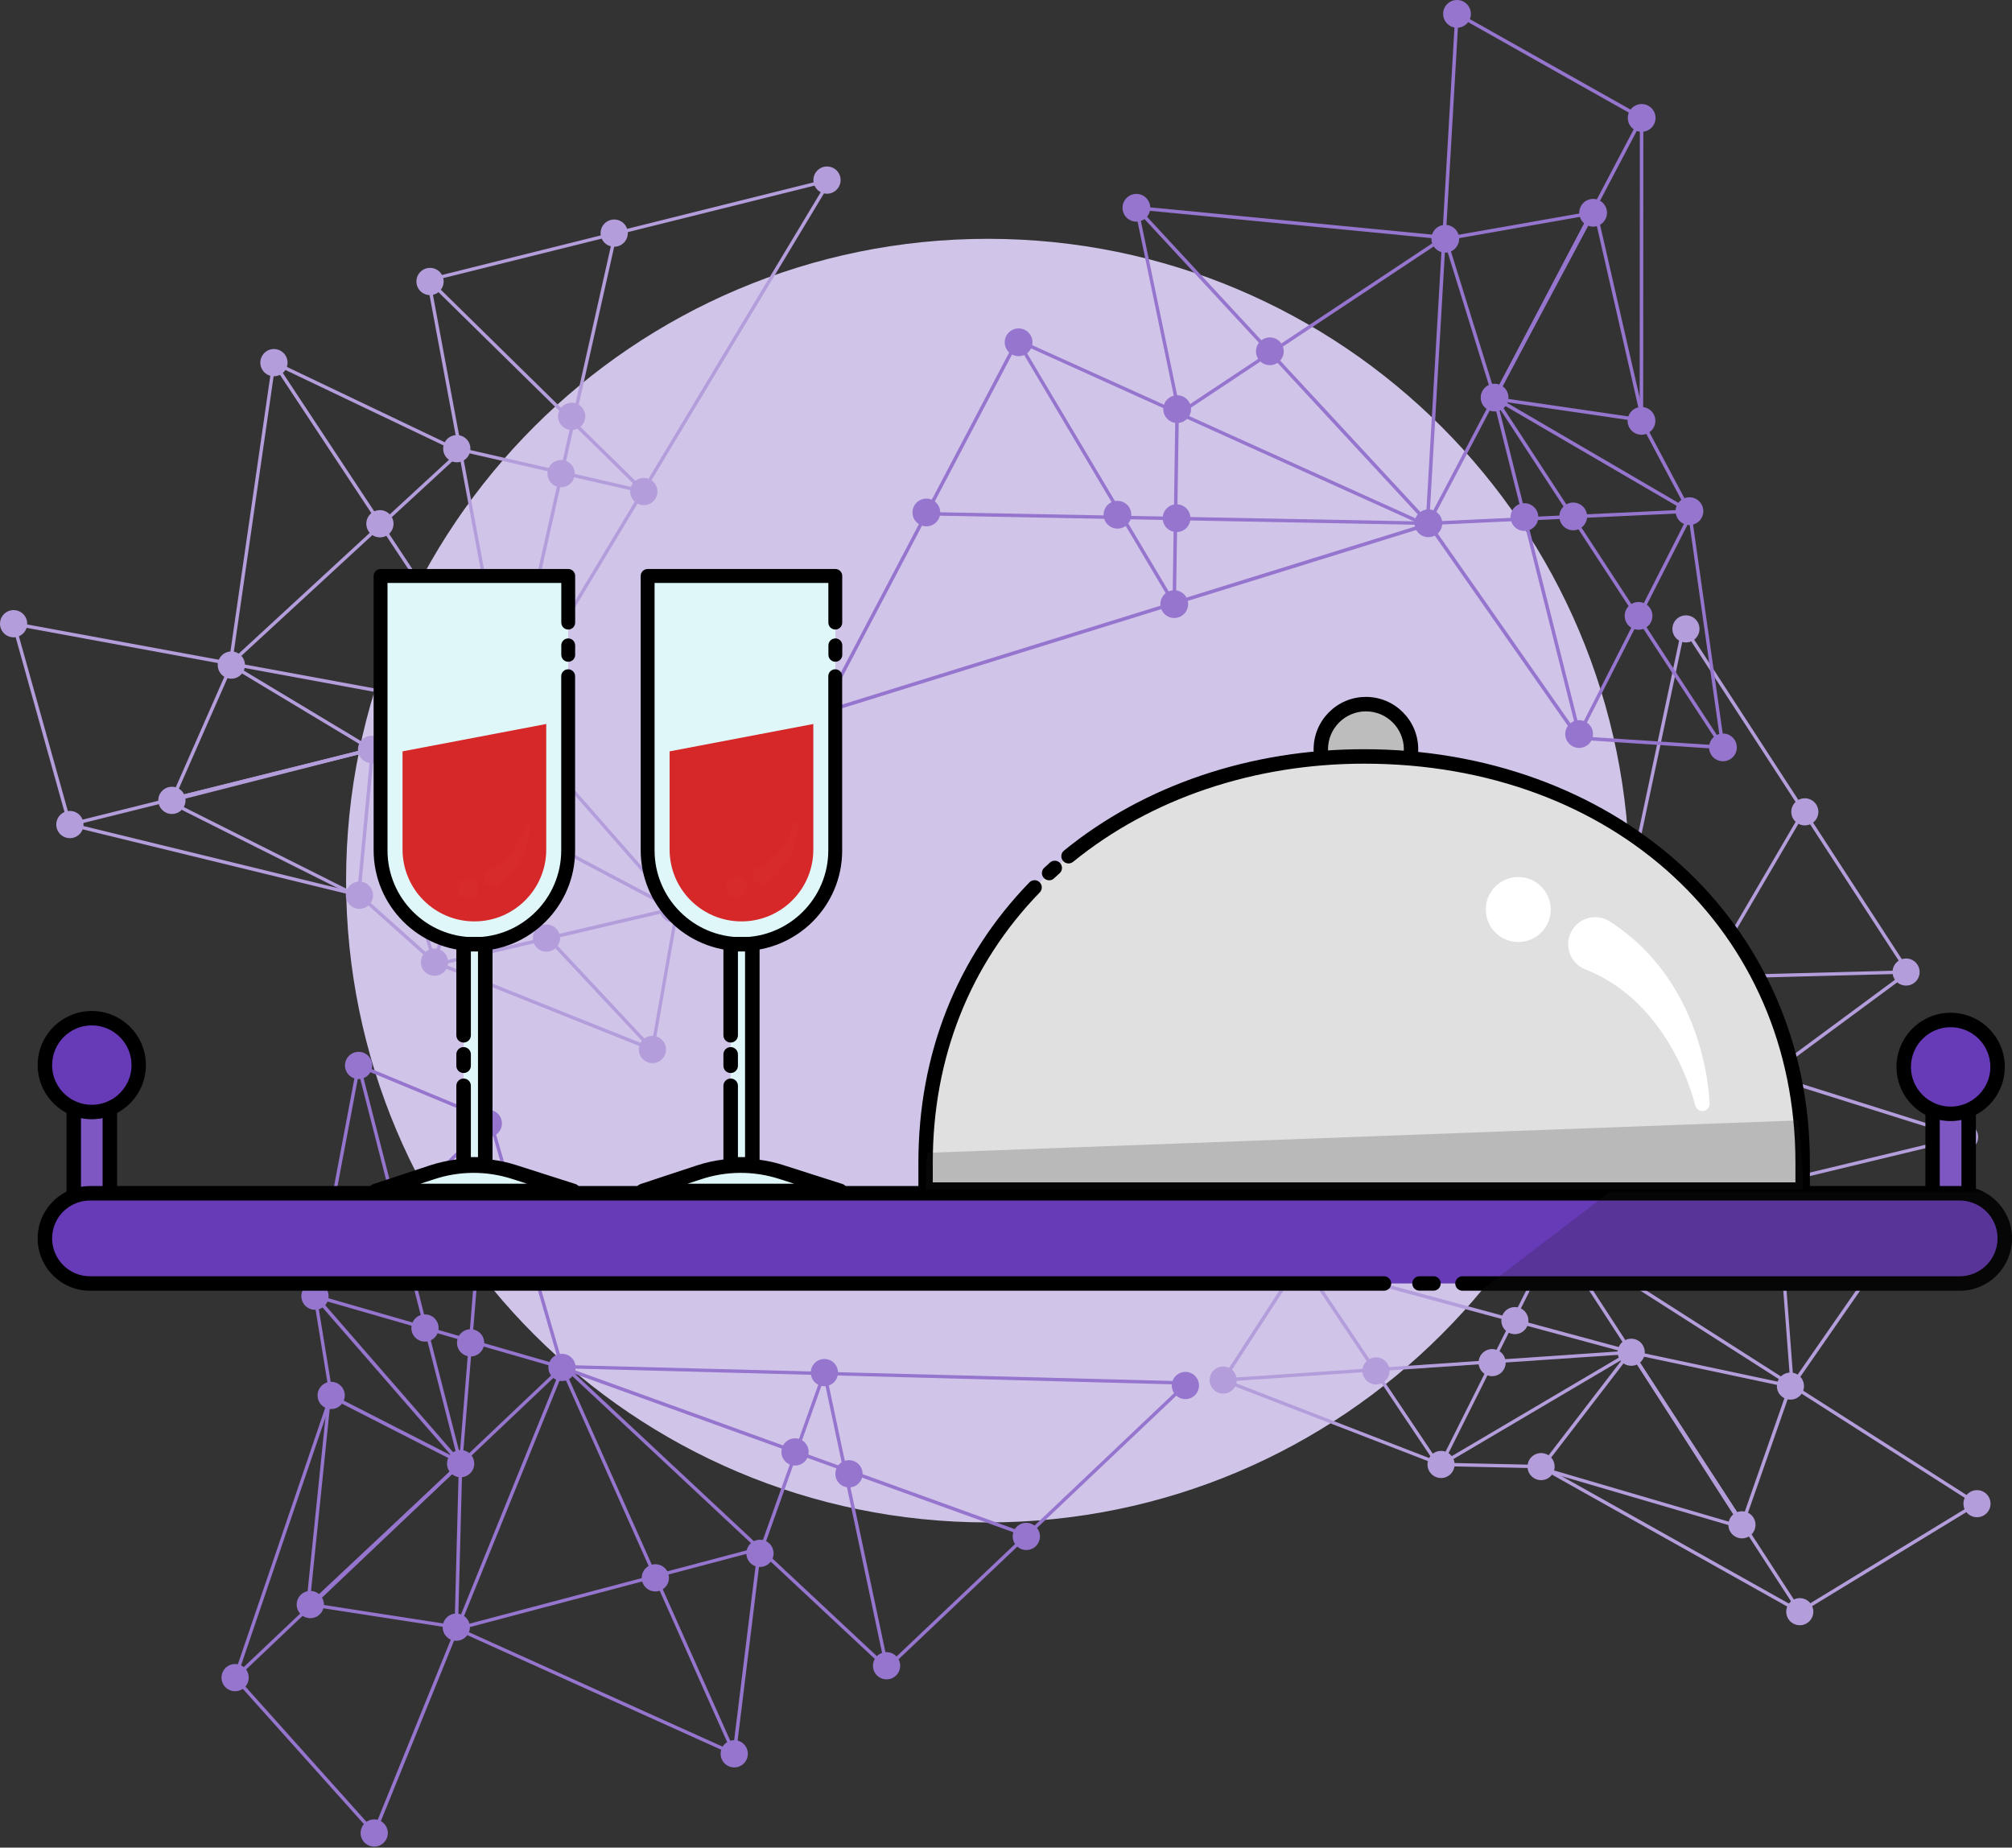 <svg width="379" height="348" viewBox="0 0 379 348" fill="none" xmlns="http://www.w3.org/2000/svg">
<rect x="0" y="0" width="379" height="348" fill="#333333" stroke="none"/>
<g clip-path="url(#clip0)">
<path d="M186.075 286.75C252.837 286.75 306.958 232.628 306.958 165.866C306.958 99.104 252.837 44.983 186.075 44.983C119.313 44.983 65.191 99.104 65.191 165.866C65.191 232.628 119.313 286.75 186.075 286.75Z" fill="#D1C4E9"/>
<path d="M292.44 232.292C292.44 232.316 292.428 232.34 292.428 232.365C292.428 232.463 292.477 232.548 292.562 232.609C292.574 232.646 292.586 232.682 292.611 232.719L338.754 303.735C338.852 303.881 339.035 303.918 339.194 303.833L372.565 283.49C372.663 283.429 372.711 283.331 372.724 283.221C372.724 283.111 372.675 283.014 372.577 282.953L293.319 232.34L359.646 183.352C359.781 183.254 359.817 183.059 359.719 182.925L317.447 117.88C317.374 117.77 317.252 117.721 317.117 117.745C316.995 117.77 316.885 117.868 316.861 117.99L292.66 232.047L292.562 232.121C292.501 232.145 292.452 232.218 292.44 232.292ZM293.429 231.461L317.325 118.869L359.011 183.022L293.429 231.461ZM339.12 303.124L293.82 233.415L371.796 283.209L339.12 303.124Z" fill="#B39DDB"/>
<path d="M332.832 202.461C332.82 202.486 332.82 202.522 332.832 202.547L337.277 260.998C337.289 261.132 337.386 261.242 337.509 261.279C337.643 261.315 337.777 261.267 337.85 261.157L370.355 214.33C370.416 214.244 370.428 214.134 370.391 214.049C370.355 213.951 370.281 213.878 370.184 213.853L333.247 202.217C333.149 202.18 333.039 202.205 332.954 202.266C332.881 202.327 332.844 202.388 332.832 202.461ZM337.826 260.058L333.491 202.974L369.573 214.33L337.826 260.058Z" fill="#B39DDB"/>
<path d="M289.912 276.482C289.9 276.531 289.9 276.592 289.925 276.653C289.961 276.75 290.034 276.836 290.144 276.86L328.742 288.179C328.876 288.216 329.01 288.167 329.083 288.07C329.169 287.96 329.169 287.813 329.096 287.703L307.422 254.356C307.361 254.271 307.276 254.21 307.166 254.21C307.068 254.21 306.958 254.247 306.897 254.332L289.973 276.36C289.949 276.396 289.925 276.445 289.912 276.482ZM328.094 287.325L290.767 276.384L307.141 255.089L328.094 287.325Z" fill="#B39DDB"/>
<path d="M230.106 259.875C230.093 259.924 230.093 259.985 230.118 260.034C230.142 260.132 230.216 260.205 230.301 260.229L271.328 276.115C271.487 276.176 271.658 276.103 271.731 275.956L293.283 232.866C293.331 232.756 293.331 232.634 293.258 232.536C293.185 232.438 293.075 232.39 292.965 232.402L244.929 237.225C244.831 237.237 244.746 237.286 244.697 237.371L230.155 259.753C230.13 259.802 230.106 259.839 230.106 259.875ZM271.291 275.431L230.899 259.79L245.149 237.872L292.464 233.122L271.291 275.431Z" fill="#B39DDB"/>
<path d="M372.406 285.773C373.815 285.773 374.958 284.631 374.958 283.221C374.958 281.812 373.815 280.669 372.406 280.669C370.997 280.669 369.854 281.812 369.854 283.221C369.854 284.631 370.997 285.773 372.406 285.773Z" fill="#B39DDB"/>
<path d="M290.291 278.789C291.7 278.789 292.843 277.646 292.843 276.237C292.843 274.828 291.7 273.685 290.291 273.685C288.881 273.685 287.739 274.828 287.739 276.237C287.739 277.646 288.881 278.789 290.291 278.789Z" fill="#B39DDB"/>
<path d="M293.002 235.283C294.411 235.283 295.554 234.141 295.554 232.731C295.554 231.322 294.411 230.179 293.002 230.179C291.592 230.179 290.45 231.322 290.45 232.731C290.45 234.141 291.592 235.283 293.002 235.283Z" fill="#B39DDB"/>
<path d="M339.975 155.464C341.385 155.464 342.527 154.321 342.527 152.912C342.527 151.502 341.385 150.36 339.975 150.36C338.566 150.36 337.423 151.502 337.423 152.912C337.423 154.321 338.566 155.464 339.975 155.464Z" fill="#B39DDB"/>
<path d="M302.904 187.101C304.313 187.101 305.456 185.958 305.456 184.549C305.456 183.139 304.313 181.997 302.904 181.997C301.495 181.997 300.352 183.139 300.352 184.549C300.352 185.958 301.495 187.101 302.904 187.101Z" fill="#B39DDB"/>
<path d="M245.515 240.559C246.925 240.559 248.067 239.416 248.067 238.007C248.067 236.597 246.925 235.455 245.515 235.455C244.106 235.455 242.963 236.597 242.963 238.007C242.963 239.416 244.106 240.559 245.515 240.559Z" fill="#B39DDB"/>
<path d="M230.411 262.488C231.82 262.488 232.963 261.346 232.963 259.936C232.963 258.527 231.82 257.384 230.411 257.384C229.001 257.384 227.859 258.527 227.859 259.936C227.859 261.346 229.001 262.488 230.411 262.488Z" fill="#B39DDB"/>
<path d="M259.191 260.767C260.6 260.767 261.743 259.624 261.743 258.215C261.743 256.805 260.6 255.663 259.191 255.663C257.781 255.663 256.639 256.805 256.639 258.215C256.639 259.624 257.781 260.767 259.191 260.767Z" fill="#B39DDB"/>
<path d="M285.358 251.291C286.767 251.291 287.91 250.149 287.91 248.739C287.91 247.33 286.767 246.188 285.358 246.188C283.948 246.188 282.806 247.33 282.806 248.739C282.806 250.149 283.948 251.291 285.358 251.291Z" fill="#B39DDB"/>
<path d="M281.072 259.204C282.481 259.204 283.624 258.061 283.624 256.652C283.624 255.242 282.481 254.1 281.072 254.1C279.663 254.1 278.52 255.242 278.52 256.652C278.52 258.061 279.663 259.204 281.072 259.204Z" fill="#B39DDB"/>
<path d="M271.45 278.386C272.859 278.386 274.002 277.244 274.002 275.834C274.002 274.425 272.859 273.282 271.45 273.282C270.041 273.282 268.898 274.425 268.898 275.834C268.898 277.244 270.041 278.386 271.45 278.386Z" fill="#B39DDB"/>
<path d="M317.581 121.006C318.991 121.006 320.133 119.863 320.133 118.454C320.133 117.044 318.991 115.902 317.581 115.902C316.172 115.902 315.029 117.044 315.029 118.454C315.029 119.863 316.172 121.006 317.581 121.006Z" fill="#B39DDB"/>
<path d="M370.074 216.711C371.483 216.711 372.626 215.569 372.626 214.159C372.626 212.75 371.483 211.607 370.074 211.607C368.665 211.607 367.522 212.75 367.522 214.159C367.522 215.569 368.665 216.711 370.074 216.711Z" fill="#B39DDB"/>
<path d="M334.957 225.258C336.366 225.258 337.509 224.116 337.509 222.706C337.509 221.297 336.366 220.154 334.957 220.154C333.547 220.154 332.405 221.297 332.405 222.706C332.405 224.116 333.547 225.258 334.957 225.258Z" fill="#B39DDB"/>
<path d="M334.004 205.135C335.414 205.135 336.556 203.993 336.556 202.583C336.556 201.174 335.414 200.031 334.004 200.031C332.595 200.031 331.452 201.174 331.452 202.583C331.452 203.993 332.595 205.135 334.004 205.135Z" fill="#B39DDB"/>
<path d="M322.392 186.014C323.802 186.014 324.944 184.872 324.944 183.462C324.944 182.053 323.802 180.91 322.392 180.91C320.983 180.91 319.84 182.053 319.84 183.462C319.84 184.872 320.983 186.014 322.392 186.014Z" fill="#B39DDB"/>
<path d="M316.519 195.221C317.928 195.221 319.071 194.078 319.071 192.669C319.071 191.259 317.928 190.117 316.519 190.117C315.109 190.117 313.967 191.259 313.967 192.669C313.967 194.078 315.109 195.221 316.519 195.221Z" fill="#B39DDB"/>
<path d="M339.023 306.116C340.432 306.116 341.575 304.973 341.575 303.564C341.575 302.154 340.432 301.012 339.023 301.012C337.613 301.012 336.471 302.154 336.471 303.564C336.471 304.973 337.613 306.116 339.023 306.116Z" fill="#B39DDB"/>
<path d="M328.131 289.754C329.541 289.754 330.683 288.612 330.683 287.202C330.683 285.793 329.541 284.65 328.131 284.65C326.722 284.65 325.579 285.793 325.579 287.202C325.579 288.612 326.722 289.754 328.131 289.754Z" fill="#B39DDB"/>
<path d="M307.276 257.25C308.685 257.25 309.828 256.107 309.828 254.698C309.828 253.289 308.685 252.146 307.276 252.146C305.866 252.146 304.724 253.289 304.724 254.698C304.724 256.107 305.866 257.25 307.276 257.25Z" fill="#B39DDB"/>
<path d="M337.264 263.623C338.674 263.623 339.816 262.481 339.816 261.072C339.816 259.662 338.674 258.52 337.264 258.52C335.855 258.52 334.712 259.662 334.712 261.072C334.712 262.481 335.855 263.623 337.264 263.623Z" fill="#B39DDB"/>
<path d="M359.048 185.636C360.457 185.636 361.6 184.494 361.6 183.084C361.6 181.675 360.457 180.532 359.048 180.532C357.639 180.532 356.496 181.675 356.496 183.084C356.496 184.494 357.639 185.636 359.048 185.636Z" fill="#B39DDB"/>
<path d="M306.592 254.233L328.216 287.934L337.692 260.839L306.592 254.233ZM328.046 286.481L307.959 255.174L336.849 261.303L328.046 286.481Z" fill="#B39DDB"/>
<path d="M301.756 184.268L333.845 202.865L334.163 202.303L304.04 184.842L359.048 183.401L359.036 182.766L301.756 184.268Z" fill="#B39DDB"/>
<path d="M292.342 233.22L370.159 214.465L370.001 213.854L293.649 232.243L340.048 152.961L339.499 152.643L292.342 233.22Z" fill="#B39DDB"/>
<path d="M245.21 237.933C245.198 238.018 245.21 238.104 245.259 238.177L270.4 275.7C270.498 275.846 270.693 275.883 270.84 275.785C270.986 275.688 271.023 275.492 270.925 275.346L246.26 238.531L306.458 254.808L271.279 275.553C271.157 275.627 271.096 275.773 271.133 275.907C271.169 276.042 271.291 276.139 271.438 276.152L290.205 276.555L338.864 303.833C339.023 303.918 339.218 303.869 339.304 303.711C339.389 303.552 339.34 303.357 339.182 303.271L290.45 275.956C290.401 275.932 290.352 275.92 290.303 275.92L272.574 275.529L307.434 254.967C307.544 254.906 307.605 254.771 307.593 254.649C307.581 254.527 307.483 254.417 307.361 254.38L245.601 237.677C245.466 237.64 245.332 237.689 245.259 237.799C245.234 237.848 245.21 237.896 245.21 237.933Z" fill="#B39DDB"/>
<path d="M230.105 259.875C230.105 259.899 230.093 259.936 230.093 259.96C230.105 260.131 230.252 260.266 230.435 260.253L307.3 255.015C307.471 255.003 307.605 254.844 307.593 254.673C307.581 254.502 307.434 254.368 307.251 254.38L230.386 259.618C230.252 259.631 230.13 259.741 230.105 259.875Z" fill="#B39DDB"/>
<path d="M106.206 256.92C106.182 256.92 106.158 256.92 106.133 256.933C106.036 256.957 105.95 257.018 105.913 257.104C105.877 257.116 105.84 257.14 105.816 257.165L44.068 315.75C43.945 315.872 43.933 316.068 44.043 316.202L70.247 345.471C70.32 345.556 70.43 345.593 70.54 345.568C70.65 345.544 70.735 345.471 70.784 345.373L106.316 257.8L166.856 314.395C166.978 314.517 167.173 314.505 167.295 314.395L223.854 260.73C223.952 260.645 223.976 260.498 223.927 260.388C223.879 260.266 223.769 260.181 223.634 260.181L106.5 257.104L106.414 257.018C106.353 256.957 106.28 256.92 106.206 256.92ZM107.208 257.751L222.853 260.791L167.076 313.711L107.208 257.751ZM44.727 315.995L105.34 258.496L70.381 344.652L44.727 315.995Z" fill="#9575CD"/>
<path d="M143.07 291.378C143.046 291.378 143.009 291.378 142.985 291.39L86.023 306.458C85.888 306.494 85.791 306.604 85.791 306.739C85.779 306.873 85.852 307.007 85.974 307.056L138.186 330.622C138.284 330.659 138.381 330.659 138.479 330.61C138.564 330.561 138.625 330.476 138.638 330.366L143.388 291.732C143.4 291.622 143.363 291.524 143.278 291.451C143.204 291.402 143.143 291.378 143.07 291.378ZM87.049 306.849L142.679 292.123L138.039 329.853L87.049 306.849Z" fill="#9575CD"/>
<path d="M62.066 262.5C62.005 262.5 61.956 262.513 61.907 262.537C61.809 262.586 61.748 262.684 61.736 262.781L57.609 302.99C57.596 303.125 57.67 303.247 57.792 303.308C57.914 303.369 58.06 303.344 58.158 303.247L87.158 275.737C87.231 275.663 87.268 275.566 87.256 275.456C87.243 275.358 87.182 275.26 87.085 275.212L62.224 262.513C62.163 262.513 62.114 262.5 62.066 262.5ZM58.329 302.209L62.322 263.319L86.364 275.602L58.329 302.209Z" fill="#9575CD"/>
<path d="M67.548 200.361C67.487 200.361 67.438 200.374 67.389 200.398C67.304 200.447 67.243 200.52 67.231 200.618L59.025 244.075C58.989 244.233 59.098 244.392 59.257 244.441L105.779 257.86C105.889 257.897 106.011 257.86 106.096 257.775C106.182 257.689 106.206 257.567 106.182 257.457L92.628 210.875C92.604 210.777 92.531 210.704 92.445 210.667L67.67 200.386C67.633 200.361 67.585 200.361 67.548 200.361ZM59.709 243.904L67.792 201.131L92.067 211.204L105.413 257.091L59.709 243.904Z" fill="#9575CD"/>
<path d="M70.491 347.814C71.907 347.814 73.055 346.666 73.055 345.25C73.055 343.834 71.907 342.686 70.491 342.686C69.075 342.686 67.927 343.834 67.927 345.25C67.927 346.666 69.075 347.814 70.491 347.814Z" fill="#9575CD"/>
<path d="M62.383 265.394C63.799 265.394 64.947 264.246 64.947 262.83C64.947 261.414 63.799 260.266 62.383 260.266C60.967 260.266 59.819 261.414 59.819 262.83C59.819 264.246 60.967 265.394 62.383 265.394Z" fill="#9575CD"/>
<path d="M105.864 260.119C107.281 260.119 108.429 258.971 108.429 257.555C108.429 256.139 107.281 254.991 105.864 254.991C104.448 254.991 103.3 256.139 103.3 257.555C103.3 258.971 104.448 260.119 105.864 260.119Z" fill="#9575CD"/>
<path d="M193.328 291.952C194.744 291.952 195.892 290.804 195.892 289.388C195.892 287.972 194.744 286.824 193.328 286.824C191.912 286.824 190.764 287.972 190.764 289.388C190.764 290.804 191.912 291.952 193.328 291.952Z" fill="#9575CD"/>
<path d="M155.292 261.096C156.708 261.096 157.856 259.948 157.856 258.532C157.856 257.116 156.708 255.968 155.292 255.968C153.876 255.968 152.728 257.116 152.728 258.532C152.728 259.948 153.876 261.096 155.292 261.096Z" fill="#9575CD"/>
<path d="M91.981 214.159C93.397 214.159 94.545 213.011 94.545 211.595C94.545 210.179 93.397 209.031 91.981 209.031C90.565 209.031 89.417 210.179 89.417 211.595C89.417 213.011 90.565 214.159 91.981 214.159Z" fill="#9575CD"/>
<path d="M67.548 203.243C68.964 203.243 70.112 202.095 70.112 200.679C70.112 199.263 68.964 198.115 67.548 198.115C66.132 198.115 64.984 199.263 64.984 200.679C64.984 202.095 66.132 203.243 67.548 203.243Z" fill="#9575CD"/>
<path d="M74.508 231.363C75.924 231.363 77.072 230.215 77.072 228.799C77.072 227.383 75.924 226.235 74.508 226.235C73.092 226.235 71.944 227.383 71.944 228.799C71.944 230.215 73.092 231.363 74.508 231.363Z" fill="#9575CD"/>
<path d="M88.648 255.492C90.064 255.492 91.212 254.344 91.212 252.927C91.212 251.511 90.064 250.363 88.648 250.363C87.231 250.363 86.084 251.511 86.084 252.927C86.084 254.344 87.231 255.492 88.648 255.492Z" fill="#9575CD"/>
<path d="M80.052 252.695C81.468 252.695 82.616 251.547 82.616 250.131C82.616 248.715 81.468 247.567 80.052 247.567C78.635 247.567 77.487 248.715 77.487 250.131C77.487 251.547 78.635 252.695 80.052 252.695Z" fill="#9575CD"/>
<path d="M59.331 246.7C60.747 246.7 61.895 245.552 61.895 244.136C61.895 242.72 60.747 241.572 59.331 241.572C57.915 241.572 56.767 242.72 56.767 244.136C56.767 245.552 57.915 246.7 59.331 246.7Z" fill="#9575CD"/>
<path d="M223.293 263.526C224.709 263.526 225.857 262.378 225.857 260.962C225.857 259.546 224.709 258.398 223.293 258.398C221.877 258.398 220.729 259.546 220.729 260.962C220.729 262.378 221.877 263.526 223.293 263.526Z" fill="#9575CD"/>
<path d="M138.308 332.894C139.724 332.894 140.872 331.746 140.872 330.33C140.872 328.914 139.724 327.766 138.308 327.766C136.892 327.766 135.744 328.914 135.744 330.33C135.744 331.746 136.892 332.894 138.308 332.894Z" fill="#9575CD"/>
<path d="M123.447 299.754C124.864 299.754 126.012 298.606 126.012 297.19C126.012 295.774 124.864 294.626 123.447 294.626C122.031 294.626 120.883 295.774 120.883 297.19C120.883 298.606 122.031 299.754 123.447 299.754Z" fill="#9575CD"/>
<path d="M143.155 295.139C144.572 295.139 145.72 293.991 145.72 292.574C145.72 291.158 144.572 290.01 143.155 290.01C141.739 290.01 140.591 291.158 140.591 292.574C140.591 293.991 141.739 295.139 143.155 295.139Z" fill="#9575CD"/>
<path d="M159.92 280.157C161.336 280.157 162.484 279.009 162.484 277.593C162.484 276.176 161.336 275.028 159.92 275.028C158.504 275.028 157.356 276.176 157.356 277.593C157.356 279.009 158.504 280.157 159.92 280.157Z" fill="#9575CD"/>
<path d="M149.761 276.042C151.177 276.042 152.325 274.894 152.325 273.478C152.325 272.062 151.177 270.914 149.761 270.914C148.345 270.914 147.197 272.062 147.197 273.478C147.197 274.894 148.345 276.042 149.761 276.042Z" fill="#9575CD"/>
<path d="M44.287 318.546C45.703 318.546 46.852 317.398 46.852 315.982C46.852 314.566 45.703 313.418 44.287 313.418C42.871 313.418 41.723 314.566 41.723 315.982C41.723 317.398 42.871 318.546 44.287 318.546Z" fill="#9575CD"/>
<path d="M58.451 304.786C59.868 304.786 61.016 303.638 61.016 302.221C61.016 300.805 59.868 299.657 58.451 299.657C57.035 299.657 55.887 300.805 55.887 302.221C55.887 303.638 57.035 304.786 58.451 304.786Z" fill="#9575CD"/>
<path d="M86.767 278.24C88.183 278.24 89.332 277.092 89.332 275.676C89.332 274.259 88.183 273.111 86.767 273.111C85.351 273.111 84.203 274.259 84.203 275.676C84.203 277.092 85.351 278.24 86.767 278.24Z" fill="#9575CD"/>
<path d="M85.949 309.046C87.366 309.046 88.514 307.898 88.514 306.482C88.514 305.066 87.366 303.918 85.949 303.918C84.533 303.918 83.385 305.066 83.385 306.482C83.385 307.898 84.533 309.046 85.949 309.046Z" fill="#9575CD"/>
<path d="M167.002 316.312C168.418 316.312 169.566 315.164 169.566 313.748C169.566 312.332 168.418 311.184 167.002 311.184C165.586 311.184 164.438 312.332 164.438 313.748C164.438 315.164 165.586 316.312 167.002 316.312Z" fill="#9575CD"/>
<path d="M87.109 274.918L57.755 302.441L86.267 306.849L87.109 274.918ZM59.147 302.013L86.413 276.445L85.632 306.116L59.147 302.013Z" fill="#9575CD"/>
<path d="M155.366 257.36L142.85 292.465L143.461 292.672L155.207 259.704L166.685 313.809L167.32 313.674L155.366 257.36Z" fill="#9575CD"/>
<path d="M105.266 256.994L138.015 330.464L138.601 330.208L106.463 258.117L193.291 289.474L193.511 288.863L105.266 256.994Z" fill="#9575CD"/>
<path d="M91.994 211.277C91.908 211.277 91.823 211.302 91.762 211.363L59.282 243.061C59.16 243.183 59.148 243.391 59.282 243.513C59.404 243.635 59.612 243.647 59.734 243.513L91.603 212.413L86.523 274.882L59.599 243.916C59.502 243.806 59.355 243.769 59.221 243.83C59.087 243.891 59.013 244.026 59.038 244.172L62.066 262.793L43.995 315.86C43.933 316.031 44.031 316.214 44.19 316.263C44.361 316.324 44.544 316.226 44.593 316.067L62.689 262.915C62.701 262.866 62.713 262.818 62.701 262.757L59.831 245.198L86.523 275.895C86.609 275.993 86.743 276.029 86.865 275.993C86.987 275.956 87.073 275.846 87.085 275.712L92.299 211.631C92.311 211.497 92.238 211.375 92.116 211.314C92.079 211.29 92.03 211.277 91.994 211.277Z" fill="#9575CD"/>
<path d="M67.548 200.361C67.524 200.361 67.487 200.361 67.463 200.374C67.292 200.422 67.182 200.593 67.231 200.764L86.45 275.761C86.499 275.932 86.67 276.042 86.841 275.993C87.012 275.944 87.122 275.773 87.073 275.602L67.854 200.606C67.817 200.459 67.695 200.361 67.548 200.361Z" fill="#9575CD"/>
<path d="M96.243 134.841C96.231 134.865 96.219 134.877 96.194 134.902C96.121 134.975 96.023 134.999 95.925 134.999C95.889 135.024 95.852 135.036 95.816 135.048L13.224 155.623C13.053 155.659 12.882 155.562 12.833 155.403L2.259 117.563C2.235 117.453 2.259 117.343 2.332 117.258C2.406 117.172 2.516 117.135 2.625 117.16L95.571 134.267L80.394 52.811C80.357 52.64 80.467 52.481 80.626 52.444L156.282 33.592C156.404 33.555 156.538 33.604 156.611 33.714C156.685 33.824 156.697 33.958 156.624 34.068L96.255 134.499L96.28 134.621C96.304 134.694 96.292 134.767 96.243 134.841ZM96.084 133.546L155.683 34.398L81.078 52.982L96.084 133.546ZM13.383 154.915L94.448 134.719L3.016 117.893L13.383 154.915Z" fill="#B39DDB"/>
<path d="M87 85.23C86.987 85.254 86.963 85.278 86.939 85.303L43.616 125.231C43.518 125.329 43.372 125.341 43.25 125.28C43.127 125.219 43.066 125.085 43.079 124.95L51.284 68.257C51.296 68.159 51.357 68.074 51.455 68.025C51.541 67.976 51.65 67.976 51.748 68.013L86.877 84.778C86.975 84.827 87.036 84.912 87.061 85.022C87.061 85.095 87.036 85.169 87 85.23ZM43.848 124.144L86.157 85.144L51.846 68.77L43.848 124.144Z" fill="#B39DDB"/>
<path d="M67.817 169.054C67.792 169.103 67.743 169.14 67.695 169.164C67.597 169.213 67.487 169.213 67.389 169.164L31.259 151.044C31.137 150.983 31.063 150.861 31.088 150.726C31.1 150.592 31.198 150.482 31.332 150.445L70.112 140.787C70.21 140.763 70.32 140.787 70.405 140.86C70.491 140.934 70.527 141.031 70.515 141.129L67.865 168.92C67.853 168.969 67.841 169.018 67.817 169.054ZM32.321 150.861L67.255 168.395L69.819 141.52L32.321 150.861Z" fill="#B39DDB"/>
<path d="M123.167 197.835C123.142 197.884 123.093 197.92 123.045 197.945C122.959 197.993 122.861 197.993 122.764 197.957L81.712 181.522C81.553 181.461 81.48 181.29 81.529 181.131L95.217 134.682C95.254 134.572 95.339 134.487 95.461 134.463C95.571 134.438 95.693 134.475 95.766 134.56L127.77 171.033C127.831 171.106 127.856 171.204 127.843 171.301L123.203 197.725C123.203 197.761 123.191 197.798 123.167 197.835ZM82.237 181.045L122.654 197.224L127.208 171.35L95.681 135.439L82.237 181.045Z" fill="#B39DDB"/>
<path d="M2.564 120.041C3.98 120.041 5.128 118.893 5.128 117.477C5.128 116.061 3.98 114.913 2.564 114.913C1.148 114.913 0 116.061 0 117.477C0 118.893 1.148 120.041 2.564 120.041Z" fill="#B39DDB"/>
<path d="M67.707 171.179C69.123 171.179 70.271 170.031 70.271 168.614C70.271 167.198 69.123 166.05 67.707 166.05C66.291 166.05 65.143 167.198 65.143 168.614C65.143 170.031 66.291 171.179 67.707 171.179Z" fill="#B39DDB"/>
<path d="M95.534 137.344C96.951 137.344 98.099 136.196 98.099 134.78C98.099 133.363 96.951 132.215 95.534 132.215C94.118 132.215 92.97 133.363 92.97 134.78C92.97 136.196 94.118 137.344 95.534 137.344Z" fill="#B39DDB"/>
<path d="M115.694 46.474C117.11 46.474 118.258 45.326 118.258 43.909C118.258 42.493 117.11 41.345 115.694 41.345C114.278 41.345 113.13 42.493 113.13 43.909C113.13 45.326 114.278 46.474 115.694 46.474Z" fill="#B39DDB"/>
<path d="M121.274 95.144C122.69 95.144 123.838 93.996 123.838 92.58C123.838 91.164 122.69 90.016 121.274 90.016C119.858 90.016 118.71 91.164 118.71 92.58C118.71 93.996 119.858 95.144 121.274 95.144Z" fill="#B39DDB"/>
<path d="M126.83 173.755C128.246 173.755 129.394 172.607 129.394 171.191C129.394 169.774 128.246 168.626 126.83 168.626C125.414 168.626 124.266 169.774 124.266 171.191C124.266 172.607 125.414 173.755 126.83 173.755Z" fill="#B39DDB"/>
<path d="M122.898 200.239C124.314 200.239 125.462 199.091 125.462 197.675C125.462 196.259 124.314 195.111 122.898 195.111C121.482 195.111 120.334 196.259 120.334 197.675C120.334 199.091 121.482 200.239 122.898 200.239Z" fill="#B39DDB"/>
<path d="M102.934 179.25C104.35 179.25 105.499 178.102 105.499 176.686C105.499 175.27 104.35 174.122 102.934 174.122C101.518 174.122 100.37 175.27 100.37 176.686C100.37 178.102 101.518 179.25 102.934 179.25Z" fill="#B39DDB"/>
<path d="M90.174 154.353C91.59 154.353 92.738 153.204 92.738 151.788C92.738 150.372 91.59 149.224 90.174 149.224C88.758 149.224 87.61 150.372 87.61 151.788C87.61 153.204 88.758 154.353 90.174 154.353Z" fill="#B39DDB"/>
<path d="M87.915 163.108C89.331 163.108 90.48 161.96 90.48 160.544C90.48 159.128 89.331 157.98 87.915 157.98C86.499 157.98 85.351 159.128 85.351 160.544C85.351 161.96 86.499 163.108 87.915 163.108Z" fill="#B39DDB"/>
<path d="M81.846 183.792C83.263 183.792 84.411 182.644 84.411 181.228C84.411 179.812 83.263 178.664 81.846 178.664C80.43 178.664 79.282 179.812 79.282 181.228C79.282 182.644 80.43 183.792 81.846 183.792Z" fill="#B39DDB"/>
<path d="M155.781 36.485C157.197 36.485 158.345 35.337 158.345 33.921C158.345 32.505 157.197 31.357 155.781 31.357C154.365 31.357 153.217 32.505 153.217 33.921C153.217 35.337 154.365 36.485 155.781 36.485Z" fill="#B39DDB"/>
<path d="M51.601 70.87C53.017 70.87 54.166 69.722 54.166 68.306C54.166 66.89 53.017 65.742 51.601 65.742C50.185 65.742 49.037 66.89 49.037 68.306C49.037 69.722 50.185 70.87 51.601 70.87Z" fill="#B39DDB"/>
<path d="M71.566 101.212C72.982 101.212 74.13 100.064 74.13 98.648C74.13 97.232 72.982 96.084 71.566 96.084C70.15 96.084 69.001 97.232 69.001 98.648C69.001 100.064 70.15 101.212 71.566 101.212Z" fill="#B39DDB"/>
<path d="M86.047 87.074C87.463 87.074 88.611 85.926 88.611 84.51C88.611 83.093 87.463 81.945 86.047 81.945C84.631 81.945 83.483 83.093 83.483 84.51C83.483 85.926 84.631 87.074 86.047 87.074Z" fill="#B39DDB"/>
<path d="M107.684 80.98C109.1 80.98 110.248 79.832 110.248 78.416C110.248 77 109.1 75.852 107.684 75.852C106.268 75.852 105.12 77 105.12 78.416C105.12 79.832 106.268 80.98 107.684 80.98Z" fill="#B39DDB"/>
<path d="M105.694 91.774C107.11 91.774 108.258 90.626 108.258 89.21C108.258 87.793 107.11 86.645 105.694 86.645C104.277 86.645 103.129 87.793 103.129 89.21C103.129 90.626 104.277 91.774 105.694 91.774Z" fill="#B39DDB"/>
<path d="M13.163 157.87C14.579 157.87 15.727 156.722 15.727 155.305C15.727 153.889 14.579 152.741 13.163 152.741C11.747 152.741 10.599 153.889 10.599 155.305C10.599 156.722 11.747 157.87 13.163 157.87Z" fill="#B39DDB"/>
<path d="M32.382 153.315C33.798 153.315 34.946 152.167 34.946 150.751C34.946 149.335 33.798 148.187 32.382 148.187C30.966 148.187 29.818 149.335 29.818 150.751C29.818 152.167 30.966 153.315 32.382 153.315Z" fill="#B39DDB"/>
<path d="M69.99 143.717C71.407 143.717 72.555 142.569 72.555 141.153C72.555 139.737 71.407 138.589 69.99 138.589C68.574 138.589 67.426 139.737 67.426 141.153C67.426 142.569 68.574 143.717 69.99 143.717Z" fill="#B39DDB"/>
<path d="M43.579 127.832C44.995 127.832 46.143 126.684 46.143 125.268C46.143 123.852 44.995 122.704 43.579 122.704C42.163 122.704 41.015 123.852 41.015 125.268C41.015 126.684 42.163 127.832 43.579 127.832Z" fill="#B39DDB"/>
<path d="M81.004 55.583C82.42 55.583 83.568 54.434 83.568 53.018C83.568 51.602 82.42 50.454 81.004 50.454C79.588 50.454 78.44 51.602 78.44 53.018C78.44 54.434 79.588 55.583 81.004 55.583Z" fill="#B39DDB"/>
<path d="M70.808 141.263L31.82 151.214L43.432 124.803L70.808 141.263ZM32.931 150.274L69.16 141.019L43.725 125.731L32.931 150.274Z" fill="#B39DDB"/>
<path d="M122.312 93.142L85.974 84.827L86.12 84.204L120.236 92.019L80.784 53.251L81.236 52.799L122.312 93.142Z" fill="#B39DDB"/>
<path d="M95.681 135.585L51.333 68.477L51.87 68.123L95.388 133.973L115.621 43.897L116.243 44.044L95.681 135.585Z" fill="#B39DDB"/>
<path d="M127.098 171.362C127.049 171.435 126.988 171.484 126.891 171.508L82.701 181.863C82.53 181.899 82.359 181.802 82.31 181.618C82.274 181.447 82.371 181.277 82.555 181.228L125.914 171.069L70.503 141.776L82.139 181.13C82.176 181.264 82.127 181.411 82.005 181.496C81.883 181.57 81.724 181.557 81.614 181.46L67.536 168.895L13.065 155.598C12.894 155.561 12.784 155.378 12.833 155.207C12.87 155.036 13.053 154.926 13.224 154.975L67.768 168.285C67.817 168.297 67.865 168.321 67.902 168.358L81.199 180.226L69.66 141.226C69.624 141.104 69.66 140.97 69.77 140.884C69.868 140.799 70.014 140.787 70.124 140.848L126.964 170.898C127.086 170.959 127.147 171.093 127.135 171.227C127.135 171.276 127.123 171.325 127.098 171.362Z" fill="#B39DDB"/>
<path d="M123.167 197.835C123.154 197.859 123.13 197.883 123.105 197.908C122.971 198.03 122.776 198.018 122.654 197.896L69.746 141.373C69.624 141.239 69.636 141.044 69.758 140.922C69.892 140.8 70.088 140.812 70.21 140.934L123.118 197.456C123.228 197.554 123.24 197.712 123.167 197.835Z" fill="#B39DDB"/>
<path d="M268.959 99.283C268.984 99.271 269.008 99.259 269.033 99.247C269.118 99.198 269.179 99.1 269.191 99.002C269.216 98.978 269.24 98.942 269.265 98.905L309.535 22.345C309.62 22.187 309.559 21.991 309.4 21.906L274.613 2.332C274.515 2.271 274.393 2.271 274.295 2.332C274.198 2.381 274.137 2.491 274.124 2.601L268.556 98.49L191.802 63.824C191.643 63.751 191.46 63.812 191.374 63.971L154.486 134.108C154.425 134.23 154.438 134.364 154.523 134.474C154.609 134.572 154.743 134.62 154.865 134.572L268.605 99.247L268.715 99.296C268.801 99.308 268.886 99.308 268.959 99.283ZM267.714 98.819L155.439 133.692L191.814 64.532L267.714 98.819ZM308.802 22.333L269.277 97.488L274.747 3.151L308.802 22.333Z" fill="#9575CD"/>
<path d="M222.218 78.171C222.242 78.159 222.279 78.147 222.303 78.135L272.195 45.008C272.305 44.935 272.366 44.788 272.329 44.654C272.293 44.52 272.183 44.422 272.048 44.41L214.098 38.805C213.988 38.793 213.89 38.829 213.829 38.915C213.756 38.988 213.731 39.098 213.756 39.196L221.815 77.927C221.839 78.037 221.912 78.123 222.01 78.159C222.071 78.196 222.144 78.196 222.218 78.171ZM271.059 44.983L222.34 77.329L214.464 39.501L271.059 44.983Z" fill="#9575CD"/>
<path d="M309.608 79.49C309.657 79.478 309.706 79.442 309.755 79.405C309.828 79.332 309.852 79.222 309.828 79.112L300.658 39.062C300.633 38.927 300.511 38.83 300.377 38.805C300.243 38.793 300.108 38.854 300.047 38.976L281.133 74.924C281.084 75.021 281.084 75.131 281.133 75.229C281.182 75.327 281.268 75.388 281.378 75.4L309.462 79.503C309.51 79.503 309.559 79.503 309.608 79.49ZM300.218 40.051L309.083 78.782L281.927 74.814L300.218 40.051Z" fill="#9575CD"/>
<path d="M324.639 141.092C324.688 141.079 324.737 141.043 324.786 141.006C324.847 140.933 324.883 140.835 324.871 140.737L318.558 96.243C318.534 96.072 318.387 95.95 318.216 95.962L269.057 98.257C268.935 98.27 268.837 98.331 268.776 98.441C268.727 98.55 268.74 98.672 268.801 98.77L297.068 139.187C297.129 139.272 297.214 139.321 297.312 139.321L324.517 141.116C324.566 141.104 324.602 141.104 324.639 141.092ZM317.96 96.621L324.175 140.432L297.532 138.674L269.692 98.88L317.96 96.621Z" fill="#9575CD"/>
<path d="M274.454 5.226C275.897 5.226 277.067 4.056 277.067 2.613C277.067 1.17 275.897 0 274.454 0C273.011 0 271.841 1.17 271.841 2.613C271.841 4.056 273.011 5.226 274.454 5.226Z" fill="#9575CD"/>
<path d="M309.205 81.883C310.648 81.883 311.818 80.713 311.818 79.27C311.818 77.827 310.648 76.657 309.205 76.657C307.762 76.657 306.592 77.827 306.592 79.27C306.592 80.713 307.762 81.883 309.205 81.883Z" fill="#9575CD"/>
<path d="M269.069 101.176C270.512 101.176 271.682 100.006 271.682 98.563C271.682 97.12 270.512 95.95 269.069 95.95C267.626 95.95 266.456 97.12 266.456 98.563C266.456 100.006 267.626 101.176 269.069 101.176Z" fill="#9575CD"/>
<path d="M174.499 99.137C175.942 99.137 177.112 97.967 177.112 96.524C177.112 95.081 175.942 93.911 174.499 93.911C173.056 93.911 171.886 95.081 171.886 96.524C171.886 97.967 173.056 99.137 174.499 99.137Z" fill="#9575CD"/>
<path d="M221.192 116.402C222.635 116.402 223.805 115.232 223.805 113.789C223.805 112.346 222.635 111.176 221.192 111.176C219.749 111.176 218.579 112.346 218.579 113.789C218.579 115.232 219.749 116.402 221.192 116.402Z" fill="#9575CD"/>
<path d="M297.458 140.872C298.901 140.872 300.071 139.702 300.071 138.259C300.071 136.815 298.901 135.646 297.458 135.646C296.015 135.646 294.845 136.815 294.845 138.259C294.845 139.702 296.015 140.872 297.458 140.872Z" fill="#9575CD"/>
<path d="M324.553 143.387C325.997 143.387 327.166 142.217 327.166 140.774C327.166 139.331 325.997 138.161 324.553 138.161C323.11 138.161 321.94 139.331 321.94 140.774C321.94 142.217 323.11 143.387 324.553 143.387Z" fill="#9575CD"/>
<path d="M308.656 118.612C310.099 118.612 311.269 117.442 311.269 115.999C311.269 114.556 310.099 113.386 308.656 113.386C307.212 113.386 306.042 114.556 306.042 115.999C306.042 117.442 307.212 118.612 308.656 118.612Z" fill="#9575CD"/>
<path d="M287.153 100.004C288.596 100.004 289.766 98.834 289.766 97.391C289.766 95.948 288.596 94.778 287.153 94.778C285.71 94.778 284.54 95.948 284.54 97.391C284.54 98.834 285.71 100.004 287.153 100.004Z" fill="#9575CD"/>
<path d="M296.347 99.882C297.791 99.882 298.96 98.712 298.96 97.269C298.96 95.826 297.791 94.656 296.347 94.656C294.904 94.656 293.734 95.826 293.734 97.269C293.734 98.712 294.904 99.882 296.347 99.882Z" fill="#9575CD"/>
<path d="M318.24 98.893C319.684 98.893 320.854 97.723 320.854 96.279C320.854 94.836 319.684 93.666 318.24 93.666C316.797 93.666 315.627 94.836 315.627 96.279C315.627 97.723 316.797 98.893 318.24 98.893Z" fill="#9575CD"/>
<path d="M154.95 136.293C156.394 136.293 157.563 135.123 157.563 133.68C157.563 132.237 156.394 131.067 154.95 131.067C153.507 131.067 152.337 132.237 152.337 133.68C152.337 135.123 153.507 136.293 154.95 136.293Z" fill="#9575CD"/>
<path d="M214.061 41.748C215.504 41.748 216.674 40.578 216.674 39.135C216.674 37.691 215.504 36.522 214.061 36.522C212.618 36.522 211.448 37.691 211.448 39.135C211.448 40.578 212.618 41.748 214.061 41.748Z" fill="#9575CD"/>
<path d="M239.202 68.781C240.646 68.781 241.815 67.611 241.815 66.168C241.815 64.725 240.646 63.555 239.202 63.555C237.759 63.555 236.589 64.725 236.589 66.168C236.589 67.611 237.759 68.781 239.202 68.781Z" fill="#9575CD"/>
<path d="M221.741 79.673C223.185 79.673 224.354 78.503 224.354 77.06C224.354 75.617 223.185 74.447 221.741 74.447C220.298 74.447 219.128 75.617 219.128 77.06C219.128 78.503 220.298 79.673 221.741 79.673Z" fill="#9575CD"/>
<path d="M210.496 99.564C211.939 99.564 213.109 98.394 213.109 96.951C213.109 95.508 211.939 94.338 210.496 94.338C209.053 94.338 207.883 95.508 207.883 96.951C207.883 98.394 209.053 99.564 210.496 99.564Z" fill="#9575CD"/>
<path d="M221.632 100.211C223.075 100.211 224.245 99.041 224.245 97.598C224.245 96.155 223.075 94.985 221.632 94.985C220.188 94.985 219.019 96.155 219.019 97.598C219.019 99.041 220.188 100.211 221.632 100.211Z" fill="#9575CD"/>
<path d="M309.241 24.824C310.685 24.824 311.854 23.654 311.854 22.211C311.854 20.768 310.685 19.598 309.241 19.598C307.798 19.598 306.628 20.768 306.628 22.211C306.628 23.654 307.798 24.824 309.241 24.824Z" fill="#9575CD"/>
<path d="M300.096 42.688C301.539 42.688 302.709 41.518 302.709 40.075C302.709 38.631 301.539 37.461 300.096 37.461C298.653 37.461 297.483 38.631 297.483 40.075C297.483 41.518 298.653 42.688 300.096 42.688Z" fill="#9575CD"/>
<path d="M281.536 77.499C282.98 77.499 284.149 76.33 284.149 74.886C284.149 73.443 282.98 72.273 281.536 72.273C280.093 72.273 278.923 73.443 278.923 74.886C278.923 76.33 280.093 77.499 281.536 77.499Z" fill="#9575CD"/>
<path d="M272.244 47.584C273.687 47.584 274.857 46.414 274.857 44.971C274.857 43.528 273.687 42.358 272.244 42.358C270.801 42.358 269.631 43.528 269.631 44.971C269.631 46.414 270.801 47.584 272.244 47.584Z" fill="#9575CD"/>
<path d="M191.875 67.085C193.318 67.085 194.488 65.915 194.488 64.471C194.488 63.028 193.318 61.858 191.875 61.858C190.432 61.858 189.262 63.028 189.262 64.471C189.262 65.915 190.432 67.085 191.875 67.085Z" fill="#9575CD"/>
<path d="M281.45 75.73L300.706 39.648L271.829 44.727L281.45 75.73ZM299.497 40.515L281.609 74.045L272.659 45.24L299.497 40.515Z" fill="#9575CD"/>
<path d="M221.498 114.937L222.071 77.06H221.412L220.887 112.629L192.144 64.312L191.594 64.642L221.498 114.937Z" fill="#9575CD"/>
<path d="M269.839 98.904L214.293 38.915L213.817 39.354L268.312 98.233L174.5 96.438L174.487 97.085L269.839 98.904Z" fill="#9575CD"/>
<path d="M297.556 138.577C297.642 138.552 297.715 138.491 297.752 138.418L318.656 97.293C318.741 97.134 318.668 96.939 318.509 96.853C318.351 96.768 318.155 96.841 318.07 97L297.568 137.356L282.037 75.583L318.07 96.585C318.192 96.658 318.351 96.634 318.461 96.536C318.57 96.438 318.595 96.28 318.522 96.145L309.522 79.209L309.559 22.223C309.559 22.04 309.413 21.894 309.229 21.894C309.046 21.894 308.9 22.04 308.9 22.223L308.863 79.283C308.863 79.332 308.875 79.392 308.9 79.441L317.398 95.437L281.695 74.606C281.585 74.545 281.438 74.545 281.329 74.63C281.219 74.704 281.182 74.838 281.206 74.972L297.141 138.345C297.178 138.479 297.288 138.577 297.422 138.589C297.471 138.589 297.52 138.589 297.556 138.577Z" fill="#9575CD"/>
<path d="M324.639 141.092C324.664 141.08 324.7 141.067 324.725 141.055C324.871 140.958 324.92 140.75 324.822 140.603L281.805 74.716C281.707 74.569 281.5 74.52 281.353 74.618C281.207 74.716 281.158 74.924 281.255 75.07L324.273 140.958C324.358 141.08 324.505 141.128 324.639 141.092Z" fill="#9575CD"/>
<path d="M20.697 205.026H13.896V225.417H20.697V205.026Z" fill="#7E57C2"/>
<path d="M20.697 203.669H13.895C13.138 203.669 12.528 204.28 12.528 205.037V225.428C12.528 225.599 12.565 225.77 12.626 225.929C12.821 226.442 13.309 226.796 13.895 226.796H20.697C21.197 226.796 21.637 226.515 21.869 226.112C21.991 225.905 22.052 225.673 22.052 225.428V205.037C22.052 204.28 21.442 203.669 20.697 203.669ZM19.329 224.073H15.251V206.392H19.329V224.073Z" fill="black"/>
<path d="M370.844 205.026H364.043V225.417H370.844V205.026Z" fill="#7E57C2"/>
<path d="M370.844 203.669H364.042C363.285 203.669 362.687 204.28 362.687 205.037V225.428C362.687 225.673 362.748 225.905 362.87 226.112C363.102 226.515 363.53 226.796 364.042 226.796H370.844C371.124 226.796 371.381 226.711 371.601 226.564H371.613C371.967 226.308 372.199 225.892 372.199 225.428V205.037C372.199 204.28 371.588 203.669 370.844 203.669ZM369.476 224.073H365.398V206.392H369.476V224.073Z" fill="black"/>
<path d="M17.291 209.446C12.406 209.446 8.45 205.49 8.45 200.606C8.45 195.722 12.406 191.766 17.291 191.766C22.175 191.766 26.131 195.722 26.131 200.606C26.131 205.49 22.175 209.446 17.291 209.446Z" fill="#673AB7"/>
<path d="M17.29 190.421C11.673 190.421 7.094 194.988 7.094 200.617C7.094 204.512 9.304 207.919 12.528 209.628C12.967 209.86 13.419 210.068 13.896 210.227C14.335 210.385 14.787 210.508 15.251 210.605C15.91 210.74 16.594 210.813 17.29 210.813C17.986 210.813 18.67 210.74 19.329 210.605C19.805 210.508 20.257 210.385 20.697 210.227C21.173 210.056 21.625 209.86 22.052 209.628C25.288 207.919 27.486 204.512 27.486 200.617C27.486 194.988 22.919 190.421 17.29 190.421ZM22.052 206.38C21.637 206.722 21.185 207.028 20.697 207.26C20.269 207.492 19.805 207.675 19.329 207.809C18.682 207.992 17.998 208.09 17.29 208.09C16.582 208.09 15.898 207.992 15.251 207.809C14.775 207.675 14.323 207.492 13.896 207.272C13.407 207.028 12.943 206.722 12.528 206.38C10.867 205.001 9.817 202.937 9.817 200.617C9.817 196.49 13.163 193.132 17.29 193.132C21.417 193.132 24.775 196.49 24.775 200.617C24.775 202.937 23.713 205.001 22.052 206.38Z" fill="black"/>
<path d="M367.45 209.788C362.566 209.788 358.609 205.831 358.609 200.947C358.609 196.063 362.566 192.107 367.45 192.107C372.334 192.107 376.29 196.063 376.29 200.947C376.278 205.831 372.322 209.788 367.45 209.788Z" fill="#673AB7"/>
<path d="M367.437 190.751C361.82 190.751 357.241 195.33 357.241 200.959C357.241 204.866 359.451 208.273 362.687 209.982C363.127 210.202 363.578 210.41 364.042 210.569C364.482 210.727 364.934 210.849 365.398 210.947C366.057 211.081 366.741 211.155 367.437 211.155C368.133 211.155 368.817 211.081 369.476 210.947C369.952 210.849 370.404 210.727 370.844 210.569C371.32 210.398 371.772 210.202 372.199 209.97C375.435 208.261 377.645 204.854 377.645 200.959C377.645 195.33 373.066 190.751 367.437 190.751ZM372.199 206.71C371.784 207.052 371.332 207.357 370.844 207.601C370.416 207.833 369.952 208.017 369.476 208.139C368.829 208.334 368.145 208.432 367.437 208.432C366.729 208.432 366.045 208.334 365.398 208.139C364.922 208.017 364.47 207.833 364.042 207.601C363.554 207.357 363.102 207.064 362.687 206.722C361.026 205.355 359.964 203.279 359.964 200.959C359.964 196.832 363.322 193.474 367.437 193.474C371.564 193.474 374.922 196.832 374.922 200.959C374.922 203.267 373.86 205.342 372.199 206.71Z" fill="black"/>
<path d="M275.48 241.743H369.147C373.836 241.743 377.645 237.933 377.645 233.244C377.645 228.555 373.836 224.746 369.147 224.746H16.949C12.26 224.746 8.45 228.555 8.45 233.244C8.45 237.933 12.26 241.743 16.949 241.743H260.694H275.48Z" fill="#673AB7"/>
<path d="M379 233.256C379 238.69 374.58 243.11 369.146 243.11H275.48C274.735 243.11 274.124 242.499 274.124 241.755C274.124 240.998 274.735 240.387 275.48 240.387H369.146C373.078 240.387 376.277 237.188 376.277 233.256C376.277 230.179 374.336 227.554 371.613 226.565H371.6C370.831 226.272 370.013 226.113 369.146 226.113H16.948C15.873 226.113 14.848 226.357 13.932 226.797C11.502 227.92 9.817 230.399 9.817 233.256C9.817 237.188 13.016 240.387 16.948 240.387H260.693C261.45 240.387 262.061 240.998 262.061 241.755C262.061 242.499 261.45 243.11 260.693 243.11H16.948C11.514 243.11 7.094 238.69 7.094 233.256C7.094 229.398 9.304 226.064 12.528 224.44C12.967 224.22 13.419 224.025 13.896 223.879C14.335 223.732 14.787 223.622 15.251 223.537C15.8 223.439 16.374 223.39 16.948 223.39H369.146C369.256 223.39 369.366 223.39 369.476 223.402C369.94 223.415 370.392 223.463 370.843 223.537C371.307 223.622 371.759 223.732 372.199 223.879C372.699 224.037 373.176 224.233 373.627 224.477C376.814 226.101 379 229.422 379 233.256Z" fill="black"/>
<path d="M270.034 243.097H267.384C266.627 243.097 266.029 242.486 266.029 241.742C266.029 240.997 266.639 240.386 267.384 240.386H270.034C270.791 240.386 271.389 240.997 271.389 241.742C271.389 242.486 270.779 243.097 270.034 243.097Z" fill="black"/>
<path d="M257.299 149.614C261.993 149.614 265.798 145.809 265.798 141.116C265.798 136.422 261.993 132.617 257.299 132.617C252.606 132.617 248.801 136.422 248.801 141.116C248.801 145.809 252.606 149.614 257.299 149.614Z" fill="#BDBDBD"/>
<path d="M257.299 131.262C251.865 131.262 247.445 135.682 247.445 141.128C247.445 141.286 247.445 141.433 247.457 141.58C247.481 142.044 247.53 142.483 247.604 142.923C247.689 143.387 247.811 143.838 247.958 144.266C249.276 148.173 252.964 150.982 257.299 150.982C261.621 150.982 265.297 148.185 266.627 144.302C266.774 143.875 266.884 143.448 266.982 142.996C267.055 142.556 267.116 142.105 267.14 141.641C267.152 141.47 267.152 141.299 267.152 141.128C267.152 135.682 262.732 131.262 257.299 131.262ZM264.43 141.409C264.417 141.873 264.356 142.312 264.246 142.752C264.149 143.216 263.99 143.655 263.795 144.07C262.671 146.537 260.18 148.259 257.299 148.259C254.405 148.259 251.902 146.525 250.778 144.034C250.595 143.619 250.436 143.179 250.339 142.715C250.241 142.276 250.18 141.836 250.168 141.372C250.156 141.286 250.156 141.213 250.156 141.128C250.156 137.184 253.367 133.985 257.299 133.985C261.23 133.985 264.442 137.184 264.442 141.128C264.442 141.225 264.442 141.311 264.43 141.409Z" fill="black"/>
<path d="M339.561 218.97V224.074H174.354V218.97C174.354 216.271 174.488 213.634 174.732 211.045C176.442 193.572 183.743 178.602 194.879 167.148L201.29 161.275C215.967 149.309 235.516 142.483 256.957 142.483C279.766 142.483 300.414 150.2 315.36 163.62C328.547 175.452 337.302 191.716 339.17 211.045C339.426 213.634 339.561 216.271 339.561 218.97Z" fill="#E0E0E0"/>
<path d="M339.572 225.428H174.353C173.596 225.428 172.998 224.818 172.998 224.073V218.969C172.998 198.529 180.226 180.274 193.914 166.195C194.439 165.658 195.294 165.646 195.831 166.171C196.368 166.696 196.381 167.551 195.856 168.088C182.68 181.654 175.708 199.249 175.708 218.969V222.705H338.205V218.969C338.205 175.439 304.04 143.838 256.957 143.838C236.235 143.838 216.772 150.407 202.144 162.325C201.558 162.801 200.703 162.716 200.227 162.129C199.751 161.543 199.836 160.689 200.422 160.212C215.527 147.892 235.601 141.115 256.957 141.115C279.778 141.115 300.841 148.747 316.275 162.593C332.173 176.855 340.928 196.88 340.928 218.957V224.061C340.928 224.818 340.317 225.428 339.572 225.428Z" fill="black"/>
<path opacity="0.2" d="M339.56 221.35V224.06H174.353V221.35C174.353 219.921 174.487 218.517 174.732 217.137L338.706 211.032C338.962 212.412 339.56 219.921 339.56 221.35Z" fill="#212121"/>
<path d="M197.626 165.805C197.26 165.805 196.894 165.659 196.625 165.365C196.112 164.816 196.149 163.961 196.698 163.448C197.052 163.119 197.419 162.789 197.785 162.459C198.347 161.959 199.201 162.008 199.702 162.569C200.203 163.131 200.154 163.986 199.592 164.486C199.238 164.804 198.896 165.121 198.542 165.439C198.298 165.695 197.956 165.805 197.626 165.805Z" fill="black"/>
<path d="M319.315 208.176C318.973 206.796 318.497 205.331 317.972 203.939C317.447 202.535 316.849 201.167 316.189 199.836C314.871 197.186 313.332 194.671 311.549 192.424C309.779 190.165 307.776 188.163 305.591 186.515C303.417 184.842 301.036 183.547 298.594 182.571C295.981 181.52 294.711 178.566 295.761 175.953C296.811 173.339 299.766 172.07 302.379 173.12C302.697 173.242 302.99 173.401 303.258 173.571L303.332 173.62C306.323 175.586 309.046 177.894 311.317 180.531C313.613 183.144 315.493 186.026 317.007 189.005C318.522 191.997 319.657 195.098 320.5 198.249C320.915 199.824 321.257 201.411 321.513 202.999C321.77 204.61 321.965 206.161 322.038 207.846C322.075 208.603 321.489 209.238 320.744 209.263C320.084 209.287 319.511 208.847 319.364 208.237L319.315 208.176Z" fill="white"/>
<path d="M285.993 177.43C289.371 177.43 292.11 174.691 292.11 171.312C292.11 167.934 289.371 165.195 285.993 165.195C282.614 165.195 279.875 167.934 279.875 171.312C279.875 174.691 282.614 177.43 285.993 177.43Z" fill="white"/>
<path d="M107.037 127.366V160.163C107.037 169.932 99.124 177.844 89.356 177.844C79.588 177.844 71.675 169.932 71.675 160.163V108.477H107.025V117.268V127.366H107.037Z" fill="#E0F7FA"/>
<path d="M89.369 179.139C78.904 179.139 70.381 170.616 70.381 160.152V108.477C70.381 107.757 70.967 107.17 71.688 107.17H107.037C107.758 107.17 108.344 107.757 108.344 108.477V117.268C108.344 117.989 107.758 118.575 107.037 118.575C106.317 118.575 105.731 117.989 105.731 117.268V109.796H72.994V160.164C72.994 169.187 80.333 176.526 89.356 176.526C98.38 176.526 105.718 169.187 105.718 160.164V127.366C105.718 126.646 106.304 126.06 107.025 126.06C107.745 126.06 108.331 126.646 108.331 127.366V160.164C108.356 170.628 99.833 179.139 89.369 179.139Z" fill="black"/>
<path d="M107.037 124.643C106.317 124.643 105.73 124.057 105.73 123.337V121.554C105.73 120.834 106.317 120.248 107.037 120.248C107.757 120.248 108.344 120.834 108.344 121.554V123.337C108.356 124.057 107.77 124.643 107.037 124.643Z" fill="black"/>
<path d="M89.368 173.547C81.895 173.547 75.827 167.49 75.827 160.005V141.519L102.897 136.366V160.017C102.897 167.478 96.841 173.547 89.368 173.547Z" fill="#D62828"/>
<path d="M87.33 194.988V177.832H91.408V219.311H87.33V204.5V194.988Z" fill="#E0F7FA"/>
<path d="M91.407 220.678H87.329C86.572 220.678 85.961 220.068 85.961 219.311V204.512C85.961 203.755 86.572 203.144 87.329 203.144C88.086 203.144 88.697 203.755 88.697 204.512V217.943H90.04V179.212H88.697V195C88.697 195.757 88.086 196.367 87.329 196.367C86.572 196.367 85.961 195.757 85.961 195V177.844C85.961 177.087 86.572 176.477 87.329 176.477H91.407C92.164 176.477 92.775 177.087 92.775 177.844V219.323C92.775 220.068 92.164 220.678 91.407 220.678Z" fill="black"/>
<path d="M70.748 224.306H107.965L96.854 220.753C91.799 219.129 86.353 219.154 81.31 220.826L70.748 224.306Z" fill="#E0F7FA"/>
<path d="M108.978 223.39C108.82 223.219 108.624 223.085 108.392 223.011L97.281 219.458C95.791 218.982 94.289 218.64 92.775 218.445C92.323 218.371 91.859 218.322 91.395 218.286C90.04 218.164 88.672 218.164 87.317 218.261C86.865 218.286 86.413 218.335 85.949 218.396C84.252 218.603 82.555 218.982 80.894 219.531L70.32 223.023C70.088 223.097 69.893 223.231 69.746 223.39C69.478 223.695 69.343 224.098 69.404 224.525C69.416 224.599 69.441 224.672 69.465 224.745C69.648 225.282 70.161 225.673 70.747 225.673H107.977C108.563 225.673 109.076 225.282 109.271 224.745C109.284 224.672 109.308 224.599 109.32 224.525C109.381 224.098 109.247 223.683 108.978 223.39ZM96.45 222.047L99.259 222.95H79.209L81.749 222.12C86.548 220.533 91.627 220.508 96.45 222.047Z" fill="black"/>
<path d="M87.329 202.106C86.572 202.106 85.961 201.496 85.961 200.739V198.59C85.961 197.833 86.572 197.222 87.329 197.222C88.086 197.222 88.697 197.833 88.697 198.59V200.739C88.697 201.496 88.086 202.106 87.329 202.106Z" fill="black"/>
<g opacity="0.24">
<g opacity="0.24">
<path opacity="0.24" d="M98.978 155.414C98.868 155.866 98.709 156.342 98.538 156.781C98.367 157.233 98.172 157.685 97.964 158.112C97.537 158.979 97.036 159.785 96.462 160.518C95.888 161.25 95.241 161.898 94.533 162.435C93.825 162.984 93.055 163.4 92.262 163.717C91.419 164.059 91.004 165.011 91.346 165.866C91.688 166.709 92.64 167.124 93.495 166.782C93.593 166.745 93.69 166.696 93.776 166.635L93.8 166.623C94.765 165.988 95.656 165.231 96.389 164.376C97.134 163.534 97.744 162.594 98.233 161.629C98.721 160.664 99.087 159.651 99.368 158.637C99.503 158.125 99.612 157.612 99.698 157.099C99.783 156.574 99.844 156.073 99.869 155.524C99.881 155.28 99.686 155.072 99.442 155.06C99.234 155.048 99.039 155.194 98.99 155.389L98.978 155.414Z" fill="white"/>
</g>
<g opacity="0.24">
<path opacity="0.24" d="M88.171 169.371C89.271 169.371 90.162 168.48 90.162 167.38C90.162 166.281 89.271 165.39 88.171 165.39C87.072 165.39 86.181 166.281 86.181 167.38C86.181 168.48 87.072 169.371 88.171 169.371Z" fill="white"/>
</g>
</g>
<path d="M157.356 127.366V160.163C157.356 169.932 149.444 177.844 139.675 177.844C129.907 177.844 121.995 169.932 121.995 160.163V108.477H157.344V117.268V127.366H157.356Z" fill="#E0F7FA"/>
<path d="M139.676 179.139C129.211 179.139 120.688 170.616 120.688 160.152V108.477C120.688 107.757 121.275 107.17 121.995 107.17H157.344C158.065 107.17 158.651 107.757 158.651 108.477V117.268C158.651 117.989 158.065 118.575 157.344 118.575C156.624 118.575 156.038 117.989 156.038 117.268V109.796H123.302V160.164C123.302 169.187 130.64 176.526 139.664 176.526C148.687 176.526 156.026 169.187 156.026 160.164V127.366C156.026 126.646 156.612 126.06 157.332 126.06C158.052 126.06 158.639 126.646 158.639 127.366V160.164C158.663 170.628 150.152 179.139 139.676 179.139Z" fill="black"/>
<path d="M157.356 124.643C156.635 124.643 156.049 124.057 156.049 123.337V121.554C156.049 120.834 156.635 120.248 157.356 120.248C158.076 120.248 158.662 120.834 158.662 121.554V123.337C158.662 124.057 158.076 124.643 157.356 124.643Z" fill="black"/>
<path d="M139.675 173.547C132.202 173.547 126.134 167.49 126.134 160.005V141.519L153.204 136.366V160.017C153.217 167.478 147.148 173.547 139.675 173.547Z" fill="#D62828"/>
<path d="M137.637 194.988V177.832H141.715V219.311H137.637V204.5V194.988Z" fill="#E0F7FA"/>
<path d="M141.714 220.678H137.636C136.879 220.678 136.269 220.068 136.269 219.311V204.512C136.269 203.755 136.879 203.144 137.636 203.144C138.393 203.144 139.004 203.755 139.004 204.512V217.943H140.347V179.212H139.004V195C139.004 195.757 138.393 196.367 137.636 196.367C136.879 196.367 136.269 195.757 136.269 195V177.844C136.269 177.087 136.879 176.477 137.636 176.477H141.714C142.471 176.477 143.082 177.087 143.082 177.844V219.323C143.082 220.068 142.471 220.678 141.714 220.678Z" fill="black"/>
<path d="M121.067 224.306H158.285L147.173 220.753C142.118 219.129 136.672 219.154 131.629 220.826L121.067 224.306Z" fill="#E0F7FA"/>
<path d="M159.285 223.39C159.126 223.219 158.931 223.085 158.699 223.011L147.588 219.458C146.11 218.982 144.596 218.64 143.082 218.445C142.63 218.371 142.178 218.322 141.714 218.286C140.359 218.164 138.991 218.164 137.636 218.261C137.172 218.286 136.72 218.335 136.269 218.396C134.559 218.603 132.862 218.982 131.201 219.531L120.639 223.023C120.419 223.097 120.212 223.231 120.065 223.39C119.784 223.683 119.65 224.098 119.723 224.525C119.736 224.599 119.748 224.672 119.784 224.745C119.955 225.282 120.468 225.673 121.067 225.673H158.284C158.882 225.673 159.395 225.282 159.578 224.745C159.603 224.672 159.615 224.599 159.627 224.525C159.7 224.098 159.566 223.683 159.285 223.39ZM146.769 222.047L149.578 222.95H129.528L132.056 222.12C136.867 220.533 141.946 220.508 146.769 222.047Z" fill="black"/>
<path d="M137.636 202.106C136.879 202.106 136.269 201.496 136.269 200.739V198.59C136.269 197.833 136.879 197.222 137.636 197.222C138.393 197.222 139.004 197.833 139.004 198.59V200.739C139.004 201.496 138.393 202.106 137.636 202.106Z" fill="black"/>
<g opacity="0.24">
<g opacity="0.24">
<path opacity="0.24" d="M149.504 155.097C149.394 155.549 149.236 156.025 149.065 156.465C148.894 156.916 148.698 157.368 148.491 157.796C148.064 158.662 147.563 159.468 146.989 160.201C146.415 160.934 145.768 161.581 145.06 162.118C144.352 162.667 143.582 163.083 142.789 163.4C141.946 163.742 141.531 164.694 141.873 165.549C142.215 166.392 143.167 166.807 144.022 166.465C144.12 166.428 144.217 166.379 144.303 166.318L144.327 166.306C145.292 165.671 146.183 164.914 146.916 164.059C147.661 163.217 148.271 162.277 148.76 161.312C149.248 160.347 149.614 159.334 149.895 158.321C150.029 157.808 150.139 157.295 150.225 156.782C150.31 156.257 150.371 155.756 150.396 155.207C150.408 154.963 150.213 154.755 149.968 154.743C149.761 154.731 149.565 154.877 149.517 155.073L149.504 155.097Z" fill="white"/>
</g>
<g opacity="0.24">
<path opacity="0.24" d="M138.686 169.054C139.785 169.054 140.676 168.163 140.676 167.064C140.676 165.964 139.785 165.073 138.686 165.073C137.587 165.073 136.696 165.964 136.696 167.064C136.696 168.163 137.587 169.054 138.686 169.054Z" fill="white"/>
</g>
</g>
<path opacity="0.2" d="M379 233.256C379 238.69 374.58 243.11 369.146 243.11H278.875L303.295 224.477H373.628C376.814 226.101 379 229.422 379 233.256Z" fill="#212121"/>
</g>
<defs>
<clipPath id="clip0">
<rect width="379" height="347.815" fill="white"/>
</clipPath>
</defs>
</svg>
